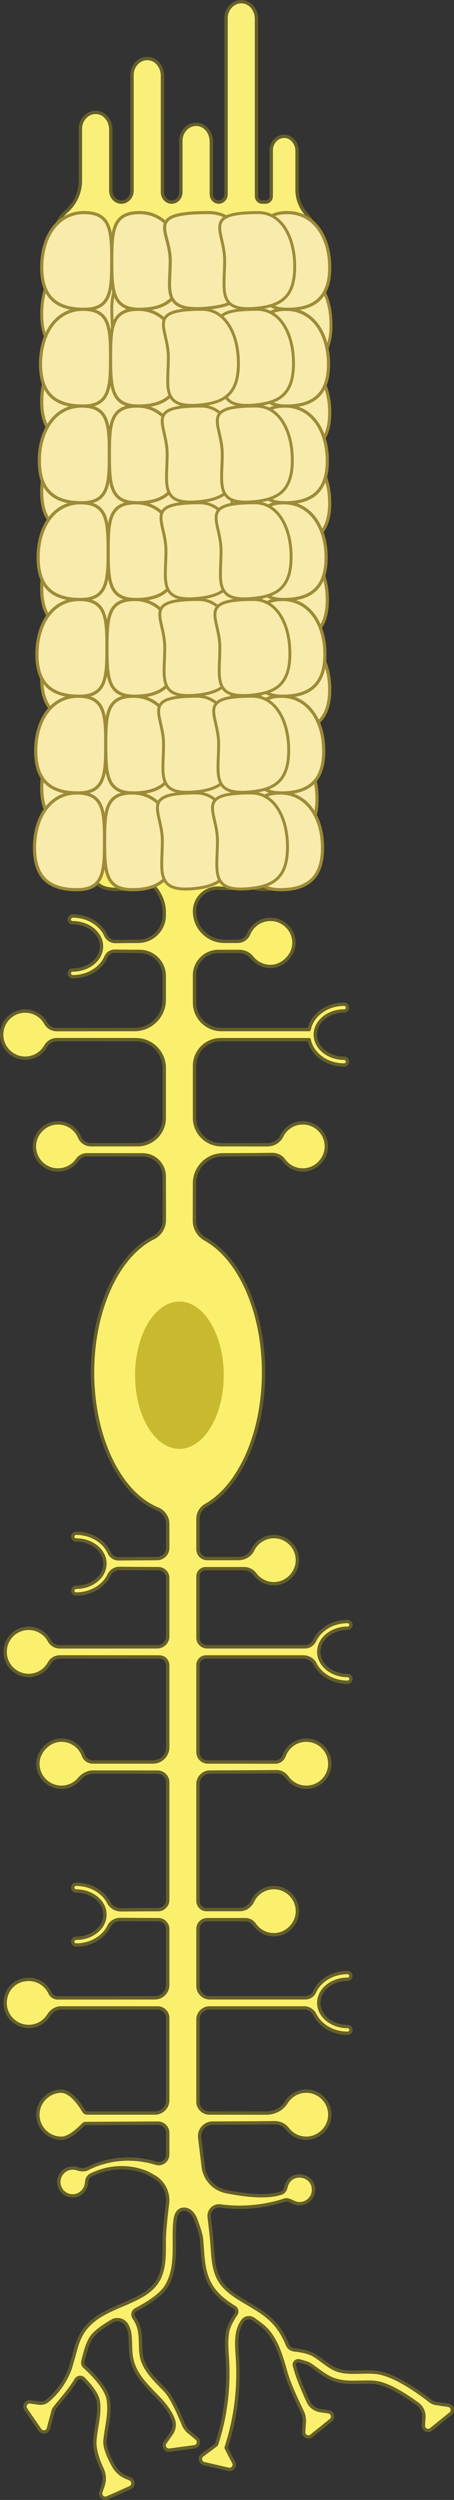 <?xml version="1.0" encoding="UTF-8"?><svg id="Layer_1" xmlns="http://www.w3.org/2000/svg" width="135.118" height="742.806" viewBox="0 0 135.118 742.806"><rect x="0" y="0" width="135.118" height="742.806" fill="#333333" stroke="none"/><path d="M133.408,714.678l-3.549-.518c-.692-.101-1.34-.377-1.89-.81-2.508-1.973-10.297-7.78-15.872-8.423-1.652-.189-3.309-.146-4.912-.102-2.495.067-4.849.131-6.958-.669-1.487-.564-2.816-1.55-4.224-2.593-.749-.555-1.523-1.129-2.34-1.649-1.714-1.092-4.393-1.518-6.058-1.683-.92-.091-1.708-.691-2.062-1.544-.997-2.402-2.27-4.667-4.091-6.615-2.216-2.37-5.024-4.026-7.741-5.626-3.417-2.015-6.645-3.917-8.448-7.034-1.611-2.786-1.845-6.134-2.092-9.679-.061-.88-.123-1.759-.206-2.627-.101-1.062-.364-3.392-.709-6.362-.223-1.917,1.414-3.549,3.325-3.288,6.491.885,13.108.252,19.351-1.801,1.116-.182,2.207.757,3.369,1.033,2.232.48,4.431-.941,4.91-3.173.985-5.38-6.777-7.04-8.084-1.737-.185.861-.565,1.332-.994,1.675-4.262,1.758-11.603.796-16.833-.27-3.626-.738-6.375-3.703-6.817-7.377-.394-3.278-.763-6.329-1.043-8.647-.278-2.297,1.515-4.32,3.829-4.32,0,0,12.719-.041,18.495-.11,1.486-.018,2.914.641,3.809,1.827,1.276,1.691,3.3,2.784,5.582,2.783,3.754-.002,6.944-3.144,6.997-6.897.056-3.913-3.099-7.102-6.999-7.102-2.522,0-4.729,1.335-5.958,3.336-1.25,2.035-3.545,3.186-5.932,3.182-4.996-.008-12.604-.013-16.962-.016-1.872-.001-3.384-1.519-3.384-3.39v-24.371c0-1.913,1.551-3.463,3.463-3.463l28.209 0c1.358 0,2.536.824,3.144,2.038,1.613,3.223,5.358,5.489,9.717,5.489.552,0,1-.448,1-1s-.448-1-1-1c-4.729,0-8.577-3.152-8.577-7.027s3.848-7.027,8.577-7.027c.552,0,1-.448,1-1s-.448-1-1-1c-4.485,0-8.318,2.397-9.851,5.768-.484,1.065-1.532,1.759-2.702,1.759l-28.444 0c-1.954,0-3.537-1.584-3.537-3.537v-16.962c0-1.504,1.219-2.722,2.722-2.722l11.421 0c1.073 0,2.072.533,2.677,1.418,1.273,1.863,3.42,3.08,5.853,3.053,3.725-.042,6.867-3.172,6.92-6.897.055-3.913-3.1-7.102-6.999-7.102-2.79,0-5.195,1.634-6.317,3.997-.715,1.505-2.153,2.531-3.819,2.531h-9.885c-1.422 0-2.574-1.153-2.574-2.574v-34.715c0-1.969,1.587-3.567,3.555-3.573,5.369-.018,15.39-.057,19.848-.111,1.271-.016,2.406.656,3.145,1.69,1.508,2.111,4.157,3.349,7.051,2.803,2.747-.518,4.968-2.721,5.501-5.465.871-4.483-2.538-8.406-6.863-8.406-3.017,0-5.583,1.91-6.565,4.587-.417,1.137-1.43,1.939-2.64,1.936-4.569-.011-14.995-.018-20.102-.021-1.622-.001-2.929-1.316-2.929-2.938v-25.897c0-1.319,1.07-2.389,2.389-2.389l28.964 0c1.44,0,2.82.752,3.465,2.039,1.613,3.223,5.357,5.488,9.717,5.488.552,0,1-.448,1-1s-.448-1-1-1c-4.729,0-8.577-3.152-8.577-7.027s3.848-7.027,8.577-7.027c.552,0,1-.448,1-1s-.448-1-1-1c-4.423,0-8.213,2.332-9.786,5.63-.544,1.14-1.655,1.897-2.918,1.897l-29.108 0c-1.504 0-2.722-1.219-2.722-2.722v-18.222c0-1.258,1.02-2.278,2.278-2.278l11.535 0c1.28 0,2.431.666,3.202,1.688,1.29,1.71,3.344,2.809,5.657,2.784,3.726-.04,6.87-3.172,6.922-6.897.055-3.913-3.1-7.102-6.999-7.102-2.779,0-5.175,1.621-6.302,3.968-.775,1.614-2.494,2.559-4.285,2.559l-9.249 0c-1.524 0-2.76-1.235-2.76-2.76l0-9.03c0-1.649.866-3.188,2.304-3.995,10.012-5.617,17.213-21.189,17.213-39.531,0-18.402-7.247-34.017-17.31-39.588-2.024-1.12-3.272-3.25-3.265-5.564.015-4.494.029-11.037.029-11.037,0-4.672,3.787-8.459,8.459-8.459,0,0,9.781-.039,14.584-.105,1.367-.019,2.711.561,3.505,1.674,1.268,1.774,3.34,2.931,5.687,2.932,3.754 0,6.947-3.143,7.001-6.897.056-3.913-3.099-7.103-6.999-7.103-2.77,0-5.16,1.61-6.292,3.945-.786,1.621-2.506,2.576-4.308,2.572-5.058-.011-13.622-.017-13.622-.017-4.426,0-8.014-3.588-8.014-8.014v-15.416c0-4.303,3.489-7.792,7.792-7.792h26.324c.841,4.265,5.186,7.527,10.418,7.527.552,0,1-.448,1-1s-.448-1-1-1c-4.729,0-8.577-3.152-8.577-7.027s3.848-7.027,8.577-7.027c.552,0,1-.448,1-1s-.448-1-1-1c-5.232,0-9.577,3.263-10.418,7.527h-26.101c-4.426,0-8.014-3.588-8.014-8.014v-8.082c0-3.935,3.19-7.125,7.125-7.125l6.142 0c1.488 0,2.92.645,3.843,1.812,1.294,1.637,3.302,2.683,5.557,2.66,3.591-.036,6.875-3.305,6.927-6.896.056-3.913-3.099-7.103-6.999-7.103-2.912,0-5.404,1.78-6.457,4.311-.559,1.345-1.878,2.217-3.335,2.217h-3.9c-4.917 0-8.903-3.986-8.903-8.903v-0c-0-4.04,3.443-7.226,7.469-6.897,1.467.12,3.038.145,4.608-.034,1.38-.15,2.64-.38,3.78-.72,1.17.73,2.75,1.12,4.88,1.12,7.91,0,12.59-3.37,12.59-12.46,0-8.84-4.44-15.91-11.99-16.26v-.02c7.77-.07,12.35-3.47,12.35-12.45,0-8.99-4.58-16.14-12.35-16.28v-.01h.11c7.92,0,12.6-3.37,12.6-12.45,0-9.09-4.68-16.3-12.6-16.3h-.11v-.01c.15.01.31.01.47.01,7.91,0,12.59-3.36,12.59-12.44s-4.68-16.3-12.59-16.3c-.16,0-.32,0-.47.01v-.03c.26.01.54.02.83.02,7.91,0,12.59-3.37,12.59-12.44,0-9.08-4.68-16.31-12.59-16.31-.29,0-.56.01-.83.03v-.08c.37.04.77.05,1.18.05,7.92,0,12.6-3.36,12.6-12.43,0-9.08-4.68-16.31-12.6-16.31-.42,0-.81.02-1.18.05v-.13c.48.05.99.08,1.54.08,7.92,0,12.59-3.35,12.59-12.44,0-9.07-4.67-16.29-12.59-16.29-1.97,0-3.47.33-4.62.96-1.21-.62-2.56-.96-4.04-.96-6.34,0-9.37.72-10.66,2.1-1.58-1.34-3.51-2.1-5.73-2.1-7.64,0-10.47,1.05-11.25,3.01-2.02-1.91-4.62-3.01-7.72-3.01-2.69,0-4.5.61-5.73,1.77-1.22-1.16-3.03-1.77-5.72-1.77-7.91,0-12.59,7.22-12.59,16.3,0,8.79,4.39,12.22,11.85,12.43.13.01.26.01.39.01-.13,0-.26,0-.39.01-7.68.23-12.21,7.36-12.21,16.29,0,8.93,4.53,12.33,12.21,12.44-7.9.02-12.56,7.23-12.56,16.3,0,8.94,4.53,12.34,12.23,12.44h.33v.01c-.11-.01-.22-.01-.33-.01-7.91,0-12.59,7.22-12.59,16.3,0,8.94,4.54,12.34,12.23,12.44h.36c.11,0,.22,0,.33-.01v.03c-.22-.02-.45-.02-.69-.02-7.91,0-12.59,7.22-12.59,16.3,0,8.94,4.54,12.35,12.24,12.45h.35c.24,0,.47,0,.69-.02v.06c-.33-.03-.68-.04-1.04-.04-7.92,0-12.6,7.21-12.6,16.29,0,8.94,4.54,12.34,12.24,12.45h.36c.36,0,.71-.01,1.04-.04v.11c-.44-.05-.9-.07-1.4-.07-7.92,0-12.59,7.21-12.59,16.29,0,9.08,4.67,12.45,12.59,12.45,2.69,0,4.5-.61,5.72-1.77,1.22,1.16,3.03,1.77,5.72,1.77,4.11,0,7.35-.91,9.5-3.06.221.457.504.865.862,1.22,2.361,2.342,3.931,5.36,3.931,8.686l0.0.825c0,4.288-3.476,7.763-7.763,7.763,0,0-4.081.022-6.764.061-1.271.019-2.383-.748-2.921-1.9-1.556-3.329-5.364-5.689-9.813-5.689-.552,0-1,.448-1,1s.448,1,1,1c4.729,0,8.577,3.152,8.577,7.027s-3.848,7.027-8.577,7.027c-.552,0-1,.448-1,1s.448,1,1,1c4.53,0,8.395-2.446,9.895-5.871.463-1.056,1.499-1.739,2.651-1.722,2.8.042,7.396.065,7.396.065,4.042,0,7.319,3.277,7.319,7.319v7.029c0,4.901-3.973,8.875-8.875,8.875,0,0-16.675.007-23.148.012-1.354.001-2.592-.734-3.251-1.916-1.366-2.451-4.161-3.997-7.261-3.505-2.838.45-5.169,2.683-5.717,5.503-.871,4.482,2.538,8.405,6.863,8.405,2.615,0,4.893-1.435,6.094-3.56.68-1.203,1.94-1.954,3.322-1.953,6.591.006,23.542.012,23.542.012,4.656,0,8.43,3.774,8.43,8.43v14.807c0,4.41-3.575,7.986-7.986,7.986h-13.868c-1.475-0-2.781-.901-3.362-2.257-1.098-2.564-3.68-4.339-6.669-4.239-3.658.122-6.696,3.214-6.759,6.874-.067,3.922,3.092,7.122,6.999,7.122,2.35,0,4.426-1.161,5.693-2.939.681-.955,1.73-1.575,2.903-1.573,4.856.005,16.618.012,16.618.012,3.551,0,6.43,2.879,6.43,6.43,0,0,.012,7.86.024,12.883.005,2.256-1.254,4.334-3.276,5.335-10.467,5.179-18.091,21.125-18.091,40,0,19.584,8.209,36.01,19.284,40.532,1.834.749,3.088,2.464,3.088,4.445l0,7.154c0,1.764-1.423,3.188-3.187,3.195-3.348.013-8.526.036-11.443.069-1.208.014-2.275-.711-2.771-1.812-1.524-3.385-5.365-5.794-9.861-5.794-.552,0-1,.448-1,1s.448,1,1,1c4.729,0,8.577,3.152,8.577,7.027s-3.848,7.027-8.577,7.027c-.552,0-1,.448-1,1s.448,1,1,1c4.404,0,8.179-2.312,9.764-5.587.586-1.212,1.75-2.031,3.096-2.017,3.081.033,8.392.056,11.632.068,1.533.006,2.769,1.245,2.769,2.778,0,4.352-0,12.765-0,17.328,0,1.728-1.401,3.126-3.129,3.126,0,0-21.58.007-28.971.013-1.305.001-2.513-.7-3.135-1.847-1.349-2.487-4.159-4.065-7.281-3.578-2.846.444-5.187,2.68-5.736,5.508-.87,4.482,2.539,8.403,6.863,8.403,2.665,0,4.98-1.49,6.162-3.682.615-1.141,1.823-1.832,3.118-1.831,7.485.006,29.609.013,29.609.013,1.38,0,2.5,1.113,2.5,2.494 0,5.292,0,17.705,0,24.349,0,2.42-1.962,4.379-4.382,4.379l-17.88-0c-1.229-0-2.388-.722-2.805-1.878-.997-2.765-3.683-4.722-6.816-4.618-3.503.116-6.695,3.362-6.759,6.867-.072,3.925,3.089,7.129,6.998,7.129,2.147,0,4.065-.968,5.346-2.491,1.042-1.237,2.518-2.022,4.136-2.02,6.013.005,19.144.012,19.144.012,1.667,0,3.018,1.349,3.018,3.016v34.98c-0,1.58-1.271,2.86-2.851,2.865-3.063.011-7.907.033-11.011.062-1.564.015-3.018-.828-3.738-2.217-1.641-3.166-5.35-5.382-9.662-5.382-.552,0-1,.448-1,1s.448,1,1,1c4.729,0,8.577,3.152,8.577,7.027s-3.848,7.027-8.577,7.027c-.552,0-1,.448-1,1s.448,1,1,1c4.389,0,8.153-2.296,9.748-5.553.636-1.299,2.014-2.062,3.46-2.048,3.117.031,8.154.053,11.276.064,1.539.006,2.778,1.251,2.778,2.79,0,4.14-0,11.938-0,16.614,0,2.117-1.716,3.827-3.833,3.827,0,0-22.354.008-28.922.013-.992.001-1.876-.588-2.297-1.486-1.321-2.813-4.456-4.603-7.901-3.857-2.725.59-4.766,2.688-5.298,5.425-.871,4.482,2.538,8.405,6.863,8.405,2.518,0,4.724-1.331,5.957-3.327.814-1.318,2.185-2.187,3.734-2.186,7.767.006,28.717.013,28.717.013,1.646,0,2.981,1.331,2.981,2.977v24.441c0,2.101-1.703,3.804-3.804,3.804h-20.188c-.41,0-.787-.213-.992-.567-.927-1.601-3.78-6.033-6.9-5.929-3.658.122-6.696,3.214-6.759,6.873-.067,3.922,3.092,7.123,6.999,7.123,2.99,0,6.73-4.382,6.784-4.382l21.935-.118c1.616,0,2.926,1.307,2.926,2.923v6.385c0,1.817-1.752,3.154-3.488,2.618-.723-.223-1.452-.417-2.188-.577-2.333-.525-4.712-.748-7.063-.663-1.175.06-2.345.15-3.5.348-1.153.204-2.288.483-3.407.808-1.117.334-2.208.747-3.265,1.236-.535.232-1.022.552-1.613.686-.599.124-1.254.156-2.159-.124l-.388-.121c-.544-.165-1.137-.222-1.754-.144-1.807.228-3.291,1.7-3.551,3.503-.372,2.581,1.665,4.834,4.246,4.748,2.152-.071,3.889-1.888,3.997-4.039.043-.849.347-1.363.721-1.76.387-.4.904-.563,1.383-.792.974-.427,1.978-.784,3-1.067,2.045-.579,4.178-.774,6.279-.699,1.052.072,2.094.201,3.118.407,1.022.224,2.019.535,2.988.902.67.265,1.644.798,2.641,1.381,2.477,1.449,4.002,4.102,4.002,6.971l-0.0.237c0,.413-1.053,8.25-1.031,11.919.027,4.43.052,8.614-2.003,11.906-2.176,3.486-6.203,5.206-10.466,7.026-4.46,1.904-9.072,3.874-11.774,8.08-1.427,2.221-2.068,4.717-2.688,7.131-.207.806-.906,3.06-.979,3.402-1.308,3.792-3.65,7.19-6.705,9.777-.757.642-1.756.927-2.738.784l-2.49-.363c-1.219-.178-2.066,1.182-1.368,2.197l4.214,6.131c.698,1.015,2.27.713,2.541-.489l1.404-5.271c.163-.928,4.551-5.277,6.768-9.111.483-.835,1.621-.994,2.295-.303,1.597,1.634,3.985,4.391,4.344,6.591.398,2.438-.01,4.941-.443,7.591-.21,1.285-.427,2.614-.548,3.949-.266,2.936,1.093,6.459,2.153,8.694.72,1.519.82,3.252.279,4.844l-.661,1.948c-.396,1.167.787,2.246,1.913,1.744l6.793-3.031c1.125-.502,1.113-2.104-.02-2.588l-1.23-.526c-1.546-.661-2.825-1.813-3.645-3.28-1.219-2.179-2.786-5.415-2.594-7.533.111-1.228.311-2.446.521-3.735.453-2.771.921-5.637.444-8.559-.587-3.595-5.228-8.09-7.058-9.742-.45-.406-.634-1.025-.48-1.611.067-.255.132-.51.197-.762.586-2.284,1.14-4.442,2.305-6.255,1.163-1.81,4.276-3.802,6.159-4.896,1.516-.881,3.467-.401,4.372,1.101.406.675.703,1.459.849,2.236.216,1.144.247,2.337.279,3.602.039,1.516.079,3.083.454,4.655.987,4.144,3.938,7.172,6.791,10.101.34.349.678.696,1.011,1.043,2.337,2.438,3.821,4.608,4.519,6.626.477,1.38.23,2.906-.611,4.1l-1.875,2.662c-.71,1.007.121,2.377,1.342,2.213l7.373-.989c1.221-.164,1.662-1.704.712-2.488l-2.303-1.903c-.752-.621-1.334-1.419-1.701-2.323-1.033-2.549-3.364-7.964-5.29-9.973-.339-.354-.683-.707-1.028-1.062-2.569-2.638-5.226-5.365-6.021-8.703-.302-1.267-.336-2.612-.373-4.036-.034-1.328-.069-2.7-.33-4.082-.246-1.304-.799-2.624-1.595-3.739-.586-.821-.37-1.959.524-2.425,2.63-1.371,7.263-4.069,9.004-6.858,2.515-4.029,2.486-8.85,2.458-13.512-.013-2.213-.024-4.369.235-6.361.102-.788.542-3.47,3.109-3.101,1.501.216,2.543,1.819,2.862,2.633.711,1.814,1.728,4.639,1.888,6.314.081.843.14,1.696.199,2.551.26,3.729.529,7.585,2.488,10.972,1.712,2.961,4.352,4.946,7.137,6.683.681.424.878,1.328.431,1.993-.89,1.326-2.195,3.494-2.503,5.222-.432,2.418-.271,4.831-.117,7.164.03.445.059.89.084,1.334.483,8.503-.613,16.918-3.258,25.014-.038.115-4.187,3.139-4.187,3.139-1.02.691-.728,2.265.472,2.544l7.247,1.685c1.2.279,2.157-1.005,1.546-2.075,0,0-2.256-4.273-2.227-4.362,2.762-8.452,3.906-17.239,3.402-26.116-.026-.453-.056-.907-.086-1.362-.149-2.253-.291-4.38.076-6.439.266-1.493.827-2.806,1.594-3.816.74-.973,2.135-1.148,3.141-.455,1.252.864,2.956,2.108,3.84,3.053,2.146,2.295,3.432,5.165,4.47,8.297.006.022.014.043.021.065.488,1.477.926,3.007,1.367,4.57.958,3.402,3.589,8.96,4.86,11.557.463.947.666,1.997.595,3.048l-.199,2.927c-.084,1.229,1.337,1.969,2.296,1.195l5.789-4.672c.959-.774.536-2.319-.683-2.496l-2.444-.356c-1.579-.23-2.93-1.241-3.601-2.689-1.166-2.517-2.941-6.543-3.725-9.328-.124-.44-.249-.881-.376-1.323-.248-.862.537-1.665,1.405-1.439,1.22.318,2.625.718,3.015.967.728.463,1.427.981,2.166,1.529,1.51,1.119,3.07,2.275,4.946,2.987,2.663,1.011,5.429.936,8.104.863,1.566-.043,3.046-.083,4.487.083,3.943.455,9.55,4.202,12.53,6.386,1.276.935,1.988,2.451,1.88,4.029l-.159,2.329c-.084,1.229,1.337,1.969,2.296,1.195l5.789-4.672c.959-.774.536-2.319-.683-2.496Z" fill="#fbf06d" stroke="#645f2b" stroke-linejoin="round"/><path d="M43.326,91.711c0,9.082-.336,14.37-8.251,14.37s-12.593-3.362-12.593-12.444,4.679-16.296,12.593-16.296,8.251,5.288,8.251,14.37Z" fill="#f8ebab" stroke="#9d8b38" stroke-linejoin="round" stroke-width=".942"/><path d="M33.269,91.585c0,8.959,2.395,15.497-10.023,14.08-6.773-.773-10.828-3.317-10.828-12.276s4.023-16.075,10.828-16.075c17.148,0,10.023,5.312,10.023,14.271Z" fill="#f8ebab" stroke="#9d8b38" stroke-linejoin="round" stroke-width=".868"/><path d="M33.261,117.416c0,9.082-.336,14.37-8.251,14.37s-12.593-3.362-12.593-12.444,4.679-16.296,12.593-16.296,8.251,5.288,8.251,14.37Z" fill="#f8ebab" stroke="#9d8b38" stroke-linejoin="round" stroke-width=".942"/><path d="M33.261,144.331c0,9.082-.336,14.37-8.251,14.37s-12.593-3.362-12.593-12.444,4.679-16.296,12.593-16.296,8.251,5.288,8.251,14.37Z" fill="#f8ebab" stroke="#9d8b38" stroke-linejoin="round" stroke-width=".942"/><path d="M33.261,173.072c0,9.082-.336,14.37-8.251,14.37s-12.593-3.362-12.593-12.444,4.679-16.296,12.593-16.296,8.251,5.288,8.251,14.37Z" fill="#f8ebab" stroke="#9d8b38" stroke-linejoin="round" stroke-width=".942"/><path d="M33.261,199.739c0,9.082-.336,14.37-8.251,14.37s-12.593-3.362-12.593-12.444,4.679-16.296,12.593-16.296,8.251,5.288,8.251,14.37Z" fill="#f8ebab" stroke="#9d8b38" stroke-linejoin="round" stroke-width=".942"/><path d="M33.261,232.183c0,9.082-.336,14.37-8.251,14.37s-12.593-3.362-12.593-12.444,4.679-16.296,12.593-16.296,8.251,5.288,8.251,14.37Z" fill="#f8ebab" stroke="#9d8b38" stroke-linejoin="round" stroke-width=".942"/><path d="M93.356,67.001c-.539-1.238-1.258-2.369-2.138-3.335-1.773-1.947-2.809-4.535-2.809-7.265v-11.53c0-2.18-1.464-4.148-3.473-4.353-2.277-.232-4.21,1.717-4.21,4.13v13.611c0,.992-.745,1.796-1.664,1.796h-1.063c-.919,0-1.664-.804-1.664-1.796V5.618c0-2.357-1.447-4.54-3.585-5.013-2.897-.642-5.47,1.763-5.47,4.785v52.296c0,1.309-.983,2.37-2.195,2.37-1.212,0-2.195-1.061-2.195-2.37v-15.623c0-2.357-1.447-4.54-3.585-5.013-2.897-.642-5.471,1.763-5.471,4.785v15.259c0,1.636-1.229,2.963-2.744,2.963-1.516,0-2.744-1.327-2.744-2.963V22.507c0-2.357-1.447-4.54-3.585-5.013-2.897-.642-5.47,1.762-5.47,4.784v34.354c0,1.891-1.42,3.424-3.171,3.424-1.734,0-3.14-1.518-3.14-3.391v-18.158c0-2.357-1.447-4.539-3.585-5.013-2.897-.641-5.47,1.762-5.47,4.784l-0,15.377c0,3.57-1.579,6.869-4.139,9.129-1.306,1.153-2.357,2.623-3.071,4.292" fill="#faf079" stroke="#645f2b" stroke-linejoin="round"/><path d="M33.261,77.537c0,9.082-.336,14.37-8.251,14.37s-12.593-3.362-12.593-12.444,4.679-16.296,12.593-16.296,8.251,5.288,8.251,14.37Z" fill="#f8ebab" stroke="#9d8b38" stroke-linejoin="round" stroke-width=".942"/><path d="M58.7,91.711c0,9.082-.336,14.37-8.251,14.37s-12.593-3.362-12.593-12.444,4.679-16.296,12.593-16.296,8.251,5.288,8.251,14.37Z" fill="#f8ebab" stroke="#9d8b38" stroke-linejoin="round" stroke-width=".942"/><path d="M33.261,77.537c0,9.082.336,14.37,8.251,14.37s12.593-3.362,12.593-12.444-4.679-16.296-12.593-16.296-8.251,5.288-8.251,14.37Z" fill="#f8ebab" stroke="#9d8b38" stroke-linejoin="round" stroke-width=".942"/><path d="M55.096,91.711c0,9.082.336,14.37,8.251,14.37s12.593-3.362,12.593-12.444-4.679-16.296-12.593-16.296-8.251,5.288-8.251,14.37Z" fill="#f8ebab" stroke="#9d8b38" stroke-linejoin="round" stroke-width=".942"/><path d="M77.661,94.817c0,8.959-2.395,15.497,10.023,14.08,6.773-.773,10.828-3.317,10.828-12.276s-4.023-16.075-10.828-16.075c-17.148,0-10.023,5.312-10.023,14.271Z" fill="#f8ebab" stroke="#9d8b38" stroke-linejoin="round" stroke-width=".868"/><path d="M77.288,77.537c0,9.082.336,14.37,8.251,14.37s12.593-3.362,12.593-12.444-4.679-16.296-12.593-16.296-8.251,5.288-8.251,14.37Z" fill="#f8ebab" stroke="#9d8b38" stroke-linejoin="round" stroke-width=".942"/><path d="M50.664,77.438c0,8.959-2.727,15.497,11.412,14.08,7.712-.773,12.33-3.317,12.33-12.276s-4.581-16.075-12.33-16.075c-19.525,0-11.412,5.312-11.412,14.271Z" fill="#f8ebab" stroke="#9d8b38" stroke-linejoin="round" stroke-width=".926"/><path d="M66.859,77.438c0,8.959-2.395,15.497,10.023,14.08,6.773-.773,10.828-3.317,10.828-12.276s-4.023-16.075-10.828-16.075c-17.148,0-10.023,5.312-10.023,14.271Z" fill="#f8ebab" stroke="#9d8b38" stroke-linejoin="round" stroke-width=".868"/><path d="M23.57,124.25c0,8.959-2.395,15.497,10.023,14.08,6.773-.773,10.828-3.317,10.828-12.276s-4.023-16.075-10.828-16.075c-17.148,0-10.023,5.312-10.023,14.271Z" fill="#f8ebab" stroke="#9d8b38" stroke-linejoin="round" stroke-width=".868"/><path d="M42.984,123.362c0,8.959-2.395,15.497,10.023,14.08,6.773-.773,10.828-3.317,10.828-12.276s-4.023-16.075-10.828-16.075c-17.148,0-10.023,5.312-10.023,14.271Z" fill="#f8ebab" stroke="#9d8b38" stroke-linejoin="round" stroke-width=".868"/><path d="M32.904,106.278c0,9.082-.336,14.37-8.251,14.37s-12.593-3.362-12.593-12.444,4.679-16.296,12.593-16.296,8.251,5.288,8.251,14.37Z" fill="#f8ebab" stroke="#9d8b38" stroke-linejoin="round" stroke-width=".942"/><path d="M32.904,106.278c0,9.082.336,14.37,8.251,14.37s12.593-3.362,12.593-12.444-4.679-16.296-12.593-16.296-8.251,5.288-8.251,14.37Z" fill="#f8ebab" stroke="#9d8b38" stroke-linejoin="round" stroke-width=".942"/><path d="M77.288,120.648c0,9.082.336,14.37,8.251,14.37s12.593-3.362,12.593-12.444-4.679-16.296-12.593-16.296-8.251,5.288-8.251,14.37Z" fill="#f8ebab" stroke="#9d8b38" stroke-linejoin="round" stroke-width=".942"/><path d="M76.931,106.278c0,9.082.336,14.37,8.251,14.37s12.593-3.362,12.593-12.444-4.679-16.296-12.593-16.296-8.251,5.288-8.251,14.37Z" fill="#f8ebab" stroke="#9d8b38" stroke-linejoin="round" stroke-width=".942"/><path d="M56.564,122.439c0,8.959-2.395,15.497,10.023,14.08,6.773-.773,10.828-3.317,10.828-12.276s-4.023-16.075-10.828-16.075c-17.148,0-10.023,5.312-10.023,14.271Z" fill="#f8ebab" stroke="#9d8b38" stroke-linejoin="round" stroke-width=".868"/><path d="M66.501,106.179c0,8.959-2.395,15.497,10.023,14.08,6.773-.773,10.828-3.317,10.828-12.276s-4.023-16.075-10.828-16.075c-17.148,0-10.023,5.312-10.023,14.271Z" fill="#f8ebab" stroke="#9d8b38" stroke-linejoin="round" stroke-width=".868"/><path d="M50.103,106.179c0,8.959-2.395,15.497,10.023,14.08,6.773-.773,10.828-3.317,10.828-12.276s-4.023-16.075-10.828-16.075c-17.148,0-10.023,5.312-10.023,14.271Z" fill="#f8ebab" stroke="#9d8b38" stroke-linejoin="round" stroke-width=".868"/><path d="M23.57,149.388c0,8.959-2.395,15.497,10.023,14.08,6.773-.773,10.828-3.317,10.828-12.276s-4.023-16.075-10.828-16.075c-17.148,0-10.023,5.312-10.023,14.271Z" fill="#f8ebab" stroke="#9d8b38" stroke-linejoin="round" stroke-width=".868"/><path d="M22.497,206.869c0,8.959-2.395,15.497,10.023,14.08,6.773-.773,10.828-3.317,10.828-12.276s-4.023-16.075-10.828-16.075c-17.148,0-10.023,5.312-10.023,14.271Z" fill="#f8ebab" stroke="#9d8b38" stroke-linejoin="round" stroke-width=".868"/><path d="M22.14,235.414c0,8.959-2.395,15.497,10.023,14.08,6.773-.773,10.828-3.317,10.828-12.276s-4.023-16.075-10.828-16.075c-17.148,0-10.023,5.312-10.023,14.271Z" fill="#f8ebab" stroke="#9d8b38" stroke-linejoin="round" stroke-width=".868"/><path d="M37.157,235.414c0,8.959-2.395,15.497,10.023,14.08,6.773-.773,10.828-3.317,10.828-12.276s-4.023-16.075-10.828-16.075c-17.148,0-10.023,5.312-10.023,14.271Z" fill="#f8ebab" stroke="#9d8b38" stroke-linejoin="round" stroke-width=".868"/><path d="M39.301,206.967c0,8.959-2.395,15.497,10.023,14.08,6.773-.773,10.828-3.317,10.828-12.276s-4.023-16.075-10.828-16.075c-17.148,0-10.023,5.312-10.023,14.271Z" fill="#f8ebab" stroke="#9d8b38" stroke-linejoin="round" stroke-width=".868"/><path d="M56.564,206.967c0,8.959-2.395,15.497,10.023,14.08,6.773-.773,10.828-3.317,10.828-12.276s-4.023-16.075-10.828-16.075c-17.148,0-10.023,5.312-10.023,14.271Z" fill="#f8ebab" stroke="#9d8b38" stroke-linejoin="round" stroke-width=".868"/><path d="M69.026,208.079c0,8.959-2.395,15.497,10.023,14.08,6.773-.773,10.828-3.317,10.828-12.276s-4.023-16.075-10.828-16.075c-17.148,0-10.023,5.312-10.023,14.271Z" fill="#f8ebab" stroke="#9d8b38" stroke-linejoin="round" stroke-width=".868"/><path d="M40.848,149.388c0,8.959-2.395,15.497,10.023,14.08,6.773-.773,10.828-3.317,10.828-12.276s-4.023-16.075-10.828-16.075c-17.148,0-10.023,5.312-10.023,14.271Z" fill="#f8ebab" stroke="#9d8b38" stroke-linejoin="round" stroke-width=".868"/><path d="M55.699,149.192c0,8.959-2.395,15.497,10.023,14.08,6.773-.773,10.828-3.317,10.828-12.276s-4.023-16.075-10.828-16.075c-17.148,0-10.023,5.312-10.023,14.271Z" fill="#f8ebab" stroke="#9d8b38" stroke-linejoin="round" stroke-width=".868"/><path d="M69.026,149.388c0,8.959-2.395,15.497,10.023,14.08,6.773-.773,10.828-3.317,10.828-12.276s-4.023-16.075-10.828-16.075c-17.148,0-10.023,5.312-10.023,14.271Z" fill="#f8ebab" stroke="#9d8b38" stroke-linejoin="round" stroke-width=".868"/><path d="M32.547,135.019c0,9.082-.336,14.37-8.251,14.37s-12.593-3.362-12.593-12.444,4.679-16.296,12.593-16.296,8.251,5.288,8.251,14.37Z" fill="#f8ebab" stroke="#9d8b38" stroke-linejoin="round" stroke-width=".942"/><path d="M32.547,135.019c0,9.082.336,14.37,8.251,14.37s12.593-3.362,12.593-12.444-4.679-16.296-12.593-16.296-8.251,5.288-8.251,14.37Z" fill="#f8ebab" stroke="#9d8b38" stroke-linejoin="round" stroke-width=".942"/><path d="M77.288,147.563c0,9.082.336,14.37,8.251,14.37s12.593-3.362,12.593-12.444-4.679-16.296-12.593-16.296-8.251,5.288-8.251,14.37Z" fill="#f8ebab" stroke="#9d8b38" stroke-linejoin="round" stroke-width=".942"/><path d="M76.573,176.304c0,9.082.336,14.37,8.251,14.37s12.593-3.362,12.593-12.444-4.679-16.296-12.593-16.296-8.251,5.288-8.251,14.37Z" fill="#f8ebab" stroke="#9d8b38" stroke-linejoin="round" stroke-width=".942"/><path d="M76.573,135.019c0,9.082.336,14.37,8.251,14.37s12.593-3.362,12.593-12.444-4.679-16.296-12.593-16.296-8.251,5.288-8.251,14.37Z" fill="#f8ebab" stroke="#9d8b38" stroke-linejoin="round" stroke-width=".942"/><path d="M49.746,134.919c0,8.959-2.395,15.497,10.023,14.08,6.773-.773,10.828-3.317,10.828-12.276s-4.023-16.075-10.828-16.075c-17.148,0-10.023,5.312-10.023,14.271Z" fill="#f8ebab" stroke="#9d8b38" stroke-linejoin="round" stroke-width=".868"/><path d="M66.144,134.919c0,8.959-2.395,15.497,10.023,14.08,6.773-.773,10.828-3.317,10.828-12.276s-4.023-16.075-10.828-16.075c-17.148,0-10.023,5.312-10.023,14.271Z" fill="#f8ebab" stroke="#9d8b38" stroke-linejoin="round" stroke-width=".868"/><path d="M22.855,182.038c0,8.959-2.395,15.497,10.023,14.08,6.773-.773,10.828-3.317,10.828-12.276s-4.023-16.075-10.828-16.075c-17.148,0-10.023,5.312-10.023,14.271Z" fill="#f8ebab" stroke="#9d8b38" stroke-linejoin="round" stroke-width=".868"/><path d="M32.189,163.759c0,9.082-.336,14.37-8.251,14.37s-12.593-3.362-12.593-12.444,4.679-16.296,12.593-16.296,8.251,5.288,8.251,14.37Z" fill="#f8ebab" stroke="#9d8b38" stroke-linejoin="round" stroke-width=".942"/><path d="M40.848,182.038c0,8.959-2.395,15.497,10.023,14.08,6.773-.773,10.828-3.317,10.828-12.276s-4.023-16.075-10.828-16.075c-17.148,0-10.023,5.312-10.023,14.271Z" fill="#f8ebab" stroke="#9d8b38" stroke-linejoin="round" stroke-width=".868"/><path d="M32.189,163.759c0,9.082.336,14.37,8.251,14.37s12.593-3.362,12.593-12.444-4.679-16.296-12.593-16.296-8.251,5.288-8.251,14.37Z" fill="#f8ebab" stroke="#9d8b38" stroke-linejoin="round" stroke-width=".942"/><path d="M76.216,163.759c0,9.082.336,14.37,8.251,14.37s12.593-3.362,12.593-12.444-4.679-16.296-12.593-16.296-8.251,5.288-8.251,14.37Z" fill="#f8ebab" stroke="#9d8b38" stroke-linejoin="round" stroke-width=".942"/><path d="M57.867,183.593c0,8.959-2.395,15.497,10.023,14.08,6.773-.773,10.828-3.317,10.828-12.276s-4.023-16.075-10.828-16.075c-17.148,0-10.023,5.312-10.023,14.271Z" fill="#f8ebab" stroke="#9d8b38" stroke-linejoin="round" stroke-width=".868"/><path d="M49.389,163.66c0,8.959-2.395,15.497,10.023,14.08,6.773-.773,10.828-3.317,10.828-12.276s-4.023-16.075-10.828-16.075c-17.148,0-10.023,5.312-10.023,14.271Z" fill="#f8ebab" stroke="#9d8b38" stroke-linejoin="round" stroke-width=".868"/><path d="M65.787,163.66c0,8.959-2.395,15.497,10.023,14.08,6.773-.773,10.828-3.317,10.828-12.276s-4.023-16.075-10.828-16.075c-17.148,0-10.023,5.312-10.023,14.271Z" fill="#f8ebab" stroke="#9d8b38" stroke-linejoin="round" stroke-width=".868"/><path d="M31.832,192.5c0,9.082-.336,14.37-8.251,14.37s-12.593-3.362-12.593-12.444,4.679-16.296,12.593-16.296,8.251,5.288,8.251,14.37Z" fill="#f8ebab" stroke="#9d8b38" stroke-linejoin="round" stroke-width=".942"/><path d="M31.832,192.5c0,9.082.336,14.37,8.251,14.37s12.593-3.362,12.593-12.444-4.679-16.296-12.593-16.296-8.251,5.288-8.251,14.37Z" fill="#f8ebab" stroke="#9d8b38" stroke-linejoin="round" stroke-width=".942"/><path d="M77.288,202.971c0,9.082.336,14.37,8.251,14.37s12.593-3.362,12.593-12.444-4.679-16.296-12.593-16.296-8.251,5.288-8.251,14.37Z" fill="#f8ebab" stroke="#9d8b38" stroke-linejoin="round" stroke-width=".942"/><path d="M75.858,192.5c0,9.082.336,14.37,8.251,14.37s12.593-3.362,12.593-12.444-4.679-16.296-12.593-16.296-8.251,5.288-8.251,14.37Z" fill="#f8ebab" stroke="#9d8b38" stroke-linejoin="round" stroke-width=".942"/><path d="M49.031,192.401c0,8.959-2.395,15.497,10.023,14.08,6.773-.773,10.828-3.317,10.828-12.276s-4.023-16.075-10.828-16.075c-17.148,0-10.023,5.312-10.023,14.271Z" fill="#f8ebab" stroke="#9d8b38" stroke-linejoin="round" stroke-width=".868"/><path d="M65.429,192.401c0,8.959-2.395,15.497,10.023,14.08,6.773-.773,10.828-3.317,10.828-12.276s-4.023-16.075-10.828-16.075c-17.148,0-10.023,5.312-10.023,14.271Z" fill="#f8ebab" stroke="#9d8b38" stroke-linejoin="round" stroke-width=".868"/><path d="M31.475,221.241c0,9.082-.336,14.37-8.251,14.37s-12.593-3.362-12.593-12.444,4.679-16.296,12.593-16.296,8.251,5.288,8.251,14.37Z" fill="#f8ebab" stroke="#9d8b38" stroke-linejoin="round" stroke-width=".942"/><path d="M31.475,221.241c0,9.082.336,14.37,8.251,14.37s12.593-3.362,12.593-12.444-4.679-16.296-12.593-16.296-8.251,5.288-8.251,14.37Z" fill="#f8ebab" stroke="#9d8b38" stroke-linejoin="round" stroke-width=".942"/><path d="M57.137,235.415c0,9.082.336,14.37,8.251,14.37s12.593-3.362,12.593-12.444-4.679-16.296-12.593-16.296-8.251,5.288-8.251,14.37Z" fill="#f8ebab" stroke="#9d8b38" stroke-linejoin="round" stroke-width=".942"/><path d="M73.517,235.415c0,9.082.336,14.37,8.251,14.37s12.593-3.362,12.593-12.444-4.679-16.296-12.593-16.296-8.251,5.288-8.251,14.37Z" fill="#f8ebab" stroke="#9d8b38" stroke-linejoin="round" stroke-width=".942"/><path d="M75.501,221.241c0,9.082.336,14.37,8.251,14.37s12.593-3.362,12.593-12.444-4.679-16.296-12.593-16.296-8.251,5.288-8.251,14.37Z" fill="#f8ebab" stroke="#9d8b38" stroke-linejoin="round" stroke-width=".942"/><path d="M48.674,221.142c0,8.959-2.395,15.497,10.023,14.08,6.773-.773,10.828-3.317,10.828-12.276s-4.023-16.075-10.828-16.075c-17.148,0-10.023,5.312-10.023,14.271Z" fill="#f8ebab" stroke="#9d8b38" stroke-linejoin="round" stroke-width=".868"/><path d="M65.072,221.142c0,8.959-2.395,15.497,10.023,14.08,6.773-.773,10.828-3.317,10.828-12.276s-4.023-16.075-10.828-16.075c-17.148,0-10.023,5.312-10.023,14.271Z" fill="#f8ebab" stroke="#9d8b38" stroke-linejoin="round" stroke-width=".868"/><path d="M31.117,249.982c0,9.082-.336,14.37-8.251,14.37s-12.593-3.362-12.593-12.444,4.679-16.296,12.593-16.296,8.251,5.288,8.251,14.37Z" fill="#f8ebab" stroke="#9d8b38" stroke-linejoin="round" stroke-width=".942"/><path d="M31.117,249.982c0,9.082.336,14.37,8.251,14.37s12.593-3.362,12.593-12.444-4.679-16.296-12.593-16.296-8.251,5.288-8.251,14.37Z" fill="#f8ebab" stroke="#9d8b38" stroke-linejoin="round" stroke-width=".942"/><path d="M75.144,249.982c0,9.082.336,14.37,8.251,14.37s12.593-3.362,12.593-12.444-4.679-16.296-12.593-16.296-8.251,5.288-8.251,14.37Z" fill="#f8ebab" stroke="#9d8b38" stroke-linejoin="round" stroke-width=".942"/><path d="M48.316,249.882c0,8.959-2.395,15.497,10.023,14.08,6.773-.773,10.828-3.317,10.828-12.276s-4.023-16.075-10.828-16.075c-17.148,0-10.023,5.312-10.023,14.271Z" fill="#f8ebab" stroke="#9d8b38" stroke-linejoin="round" stroke-width=".868"/><path d="M64.714,249.882c0,8.959-2.395,15.497,10.023,14.08,6.773-.773,10.828-3.317,10.828-12.276s-4.023-16.075-10.828-16.075c-17.148,0-10.023,5.312-10.023,14.271Z" fill="#f8ebab" stroke="#9d8b38" stroke-linejoin="round" stroke-width=".868"/><ellipse cx="53.391" cy="408.614" rx="13.192" ry="21.892" fill="#c8b92e"/></svg>